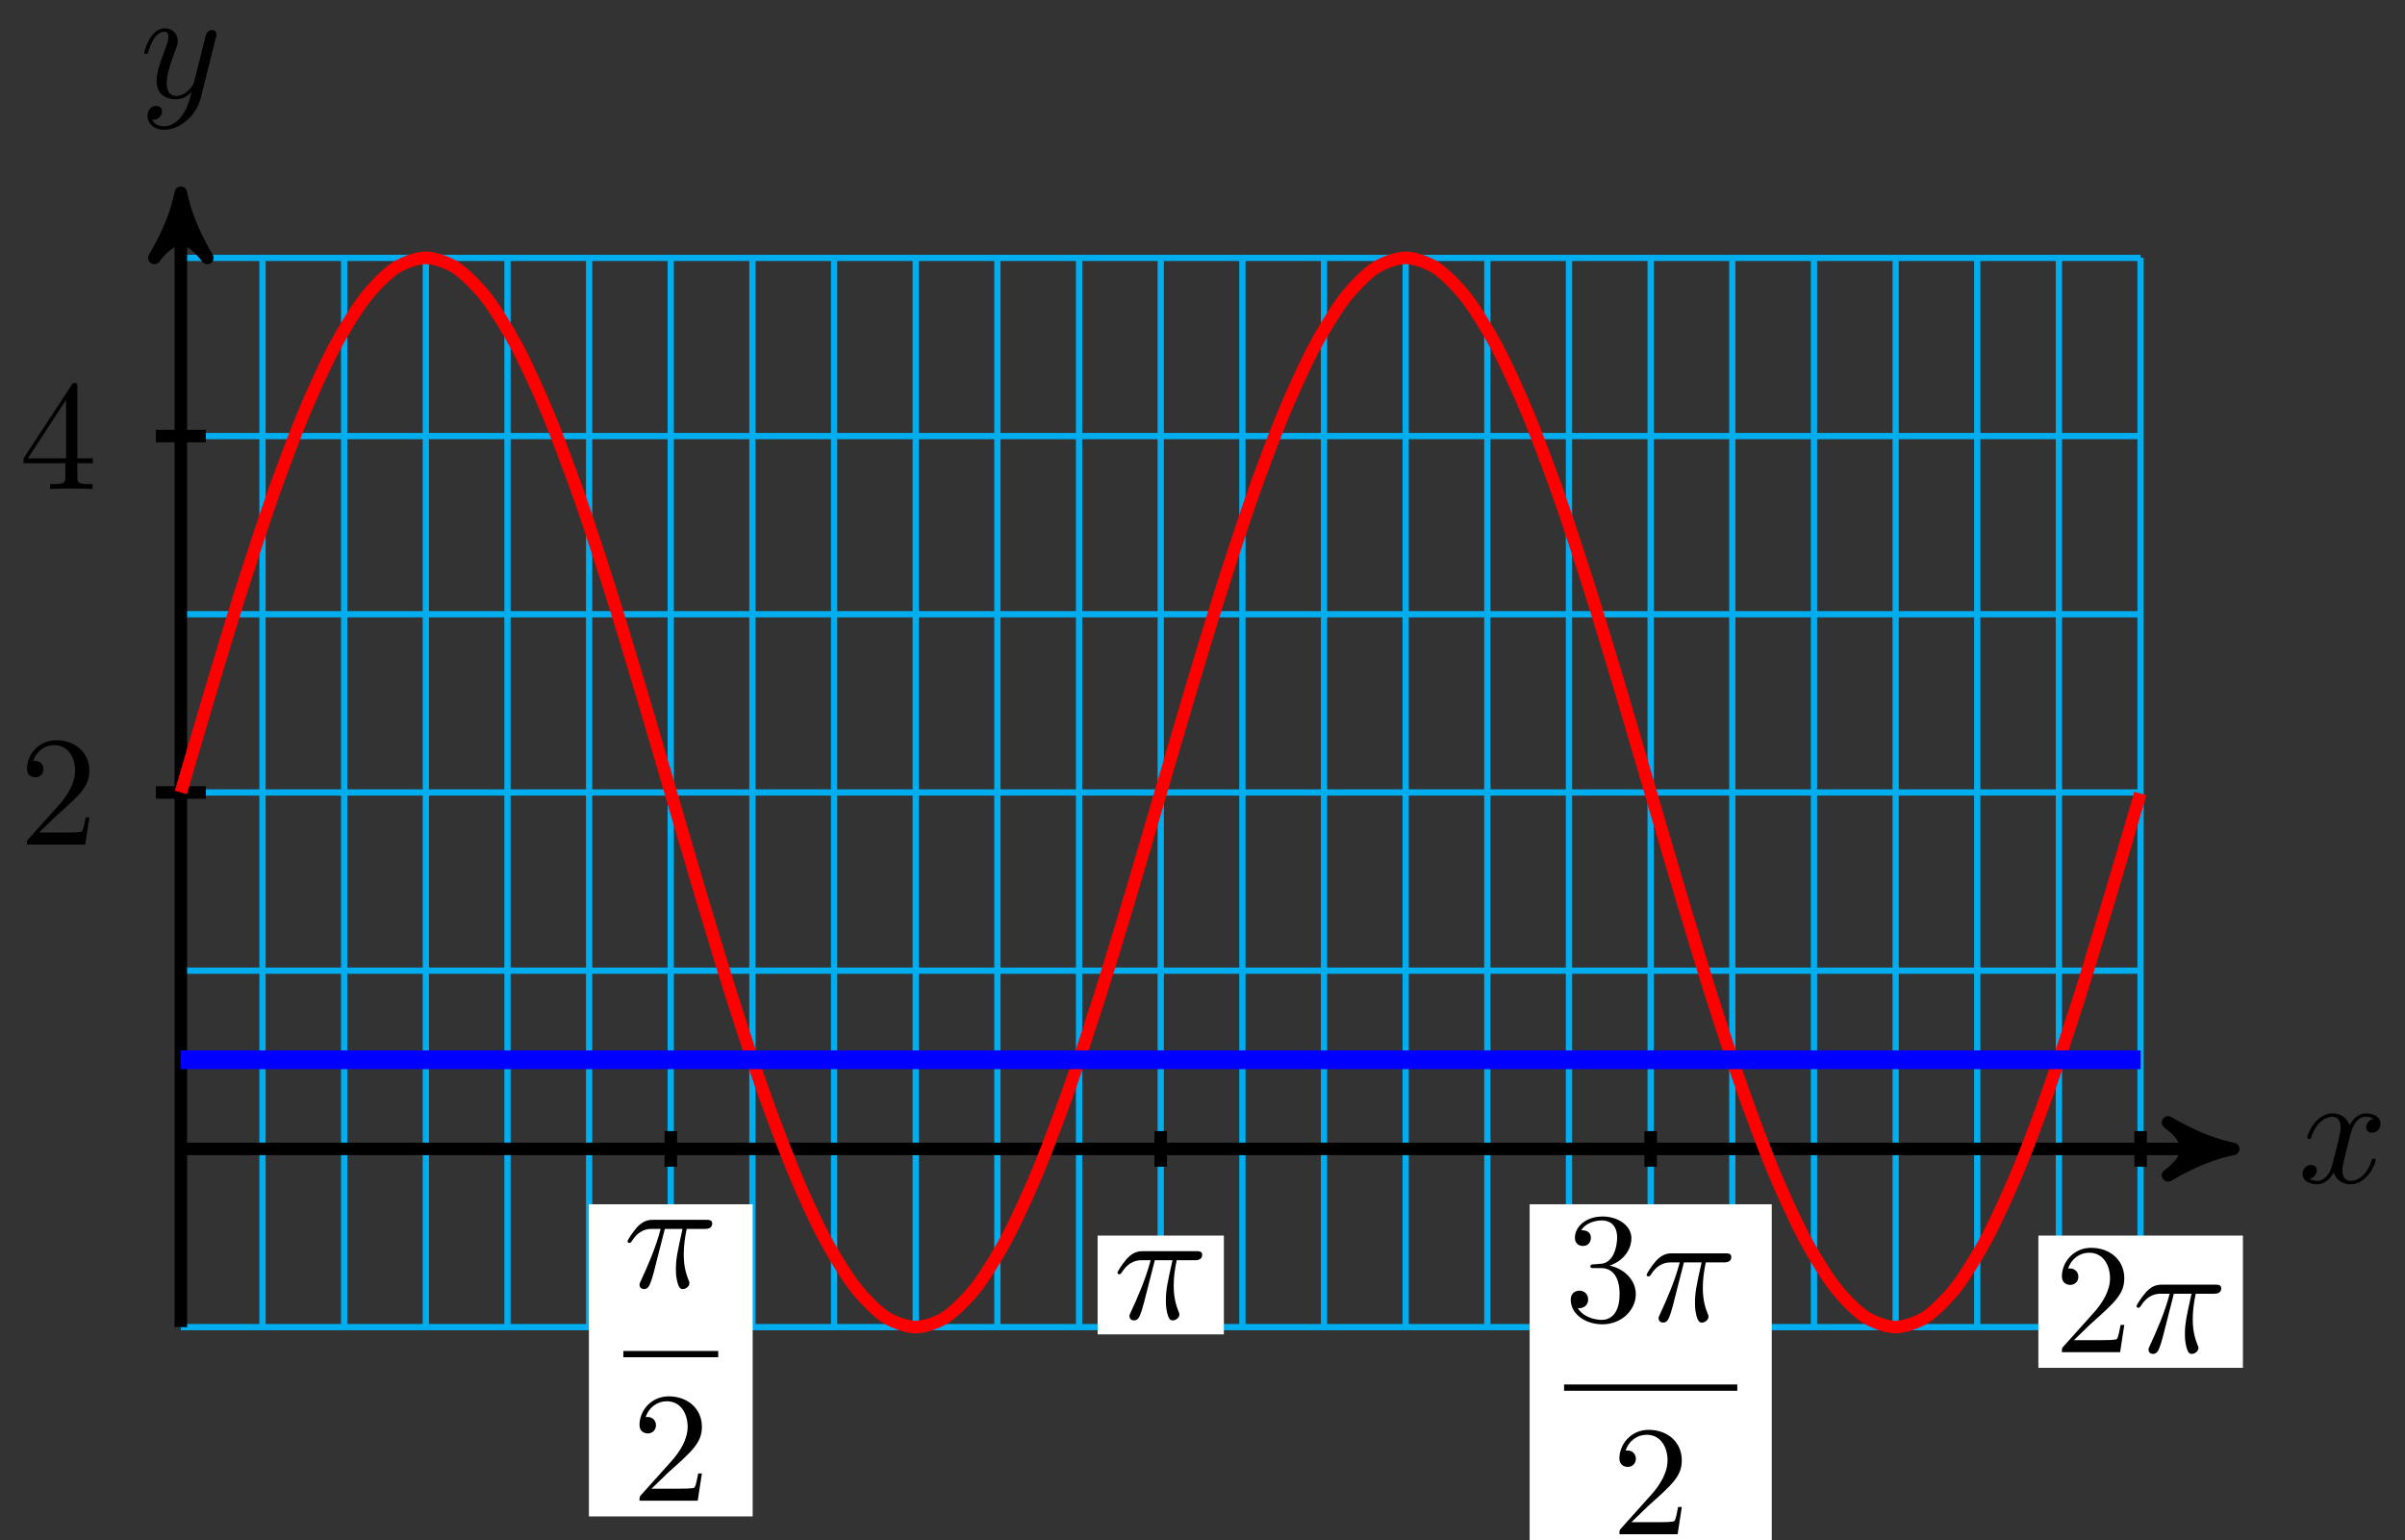 <?xml version="1.0" encoding="UTF-8"?>
<svg xmlns="http://www.w3.org/2000/svg" xmlns:xlink="http://www.w3.org/1999/xlink" width="153pt" height="98pt" viewBox="0 0 153 98" version="1.1">
<rect x="0" y="0" width="153" height="98" fill="#333333" stroke="none"/>
<defs>
<g>
<symbol overflow="visible" id="glyph0-0">
<path style="stroke:none;" d=""/>
</symbol>
<symbol overflow="visible" id="glyph0-1">
<path style="stroke:none;" d="M 3.328 -3.016 C 3.391 -3.266 3.625 -4.188 4.312 -4.188 C 4.359 -4.188 4.609 -4.188 4.812 -4.062 C 4.531 -4 4.344 -3.766 4.344 -3.516 C 4.344 -3.359 4.453 -3.172 4.719 -3.172 C 4.938 -3.172 5.25 -3.344 5.25 -3.75 C 5.25 -4.266 4.672 -4.406 4.328 -4.406 C 3.75 -4.406 3.406 -3.875 3.281 -3.656 C 3.031 -4.312 2.5 -4.406 2.203 -4.406 C 1.172 -4.406 0.594 -3.125 0.594 -2.875 C 0.594 -2.766 0.703 -2.766 0.719 -2.766 C 0.797 -2.766 0.828 -2.797 0.844 -2.875 C 1.188 -3.938 1.844 -4.188 2.188 -4.188 C 2.375 -4.188 2.719 -4.094 2.719 -3.516 C 2.719 -3.203 2.547 -2.547 2.188 -1.141 C 2.031 -0.531 1.672 -0.109 1.234 -0.109 C 1.172 -0.109 0.953 -0.109 0.734 -0.234 C 0.984 -0.297 1.203 -0.5 1.203 -0.781 C 1.203 -1.047 0.984 -1.125 0.844 -1.125 C 0.531 -1.125 0.297 -0.875 0.297 -0.547 C 0.297 -0.094 0.781 0.109 1.219 0.109 C 1.891 0.109 2.25 -0.594 2.266 -0.641 C 2.391 -0.281 2.75 0.109 3.344 0.109 C 4.375 0.109 4.938 -1.172 4.938 -1.422 C 4.938 -1.531 4.859 -1.531 4.828 -1.531 C 4.734 -1.531 4.719 -1.484 4.688 -1.422 C 4.359 -0.344 3.688 -0.109 3.375 -0.109 C 2.984 -0.109 2.828 -0.422 2.828 -0.766 C 2.828 -0.984 2.875 -1.203 2.984 -1.641 Z M 3.328 -3.016 "/>
</symbol>
<symbol overflow="visible" id="glyph0-2">
<path style="stroke:none;" d="M 4.844 -3.797 C 4.891 -3.938 4.891 -3.953 4.891 -4.031 C 4.891 -4.203 4.75 -4.297 4.594 -4.297 C 4.5 -4.297 4.344 -4.234 4.25 -4.094 C 4.234 -4.031 4.141 -3.734 4.109 -3.547 C 4.031 -3.297 3.969 -3.016 3.906 -2.75 L 3.453 -0.953 C 3.422 -0.812 2.984 -0.109 2.328 -0.109 C 1.828 -0.109 1.719 -0.547 1.719 -0.922 C 1.719 -1.375 1.891 -2 2.219 -2.875 C 2.375 -3.281 2.422 -3.391 2.422 -3.594 C 2.422 -4.031 2.109 -4.406 1.609 -4.406 C 0.656 -4.406 0.297 -2.953 0.297 -2.875 C 0.297 -2.766 0.391 -2.766 0.406 -2.766 C 0.516 -2.766 0.516 -2.797 0.562 -2.953 C 0.844 -3.891 1.234 -4.188 1.578 -4.188 C 1.656 -4.188 1.828 -4.188 1.828 -3.875 C 1.828 -3.625 1.719 -3.359 1.656 -3.172 C 1.25 -2.109 1.078 -1.547 1.078 -1.078 C 1.078 -0.188 1.703 0.109 2.297 0.109 C 2.688 0.109 3.016 -0.062 3.297 -0.344 C 3.172 0.172 3.047 0.672 2.656 1.203 C 2.391 1.531 2.016 1.828 1.562 1.828 C 1.422 1.828 0.969 1.797 0.797 1.406 C 0.953 1.406 1.094 1.406 1.219 1.281 C 1.328 1.203 1.422 1.062 1.422 0.875 C 1.422 0.562 1.156 0.531 1.062 0.531 C 0.828 0.531 0.5 0.688 0.5 1.172 C 0.5 1.672 0.938 2.047 1.562 2.047 C 2.578 2.047 3.609 1.141 3.891 0.016 Z M 4.844 -3.797 "/>
</symbol>
<symbol overflow="visible" id="glyph0-3">
<path style="stroke:none;" d="M 2.641 -3.719 L 3.766 -3.719 C 3.438 -2.25 3.344 -1.812 3.344 -1.141 C 3.344 -1 3.344 -0.734 3.422 -0.391 C 3.531 0.047 3.641 0.109 3.781 0.109 C 3.984 0.109 4.203 -0.062 4.203 -0.266 C 4.203 -0.328 4.203 -0.344 4.141 -0.484 C 3.844 -1.203 3.844 -1.859 3.844 -2.141 C 3.844 -2.656 3.922 -3.203 4.031 -3.719 L 5.156 -3.719 C 5.297 -3.719 5.656 -3.719 5.656 -4.062 C 5.656 -4.297 5.438 -4.297 5.25 -4.297 L 1.906 -4.297 C 1.688 -4.297 1.312 -4.297 0.875 -3.828 C 0.531 -3.438 0.266 -2.984 0.266 -2.938 C 0.266 -2.922 0.266 -2.828 0.391 -2.828 C 0.469 -2.828 0.484 -2.875 0.547 -2.953 C 1.031 -3.719 1.609 -3.719 1.812 -3.719 L 2.375 -3.719 C 2.062 -2.516 1.531 -1.312 1.109 -0.406 C 1.031 -0.25 1.031 -0.234 1.031 -0.156 C 1.031 0.031 1.188 0.109 1.312 0.109 C 1.609 0.109 1.688 -0.172 1.812 -0.531 C 1.953 -1 1.953 -1.016 2.078 -1.516 Z M 2.641 -3.719 "/>
</symbol>
<symbol overflow="visible" id="glyph1-0">
<path style="stroke:none;" d=""/>
</symbol>
<symbol overflow="visible" id="glyph1-1">
<path style="stroke:none;" d="M 4.469 -1.734 L 4.234 -1.734 C 4.172 -1.438 4.109 -1 4 -0.844 C 3.938 -0.766 3.281 -0.766 3.062 -0.766 L 1.266 -0.766 L 2.328 -1.797 C 3.875 -3.172 4.469 -3.703 4.469 -4.703 C 4.469 -5.844 3.578 -6.641 2.359 -6.641 C 1.234 -6.641 0.5 -5.719 0.5 -4.828 C 0.5 -4.281 1 -4.281 1.031 -4.281 C 1.203 -4.281 1.547 -4.391 1.547 -4.812 C 1.547 -5.062 1.359 -5.328 1.016 -5.328 C 0.938 -5.328 0.922 -5.328 0.891 -5.312 C 1.109 -5.969 1.656 -6.328 2.234 -6.328 C 3.141 -6.328 3.562 -5.516 3.562 -4.703 C 3.562 -3.906 3.078 -3.125 2.516 -2.5 L 0.609 -0.375 C 0.5 -0.266 0.5 -0.234 0.5 0 L 4.203 0 Z M 4.469 -1.734 "/>
</symbol>
<symbol overflow="visible" id="glyph1-2">
<path style="stroke:none;" d="M 4.688 -1.641 L 4.688 -1.953 L 3.703 -1.953 L 3.703 -6.484 C 3.703 -6.688 3.703 -6.75 3.531 -6.75 C 3.453 -6.75 3.422 -6.75 3.344 -6.625 L 0.281 -1.953 L 0.281 -1.641 L 2.938 -1.641 L 2.938 -0.781 C 2.938 -0.422 2.906 -0.312 2.172 -0.312 L 1.969 -0.312 L 1.969 0 C 2.375 -0.031 2.891 -0.031 3.312 -0.031 C 3.734 -0.031 4.25 -0.031 4.672 0 L 4.672 -0.312 L 4.453 -0.312 C 3.719 -0.312 3.703 -0.422 3.703 -0.781 L 3.703 -1.641 Z M 2.984 -1.953 L 0.562 -1.953 L 2.984 -5.672 Z M 2.984 -1.953 "/>
</symbol>
<symbol overflow="visible" id="glyph2-0">
<path style="stroke:none;" d=""/>
</symbol>
<symbol overflow="visible" id="glyph2-1">
<path style="stroke:none;" d="M 1.266 -0.766 L 2.328 -1.797 C 3.875 -3.172 4.469 -3.703 4.469 -4.703 C 4.469 -5.844 3.578 -6.641 2.359 -6.641 C 1.234 -6.641 0.5 -5.719 0.5 -4.828 C 0.5 -4.281 1 -4.281 1.031 -4.281 C 1.203 -4.281 1.547 -4.391 1.547 -4.812 C 1.547 -5.062 1.359 -5.328 1.016 -5.328 C 0.938 -5.328 0.922 -5.328 0.891 -5.312 C 1.109 -5.969 1.656 -6.328 2.234 -6.328 C 3.141 -6.328 3.562 -5.516 3.562 -4.703 C 3.562 -3.906 3.078 -3.125 2.516 -2.5 L 0.609 -0.375 C 0.5 -0.266 0.5 -0.234 0.5 0 L 4.203 0 L 4.469 -1.734 L 4.234 -1.734 C 4.172 -1.438 4.109 -1 4 -0.844 C 3.938 -0.766 3.281 -0.766 3.062 -0.766 Z M 1.266 -0.766 "/>
</symbol>
<symbol overflow="visible" id="glyph2-2">
<path style="stroke:none;" d="M 2.891 -3.516 C 3.703 -3.781 4.281 -4.469 4.281 -5.266 C 4.281 -6.078 3.406 -6.641 2.453 -6.641 C 1.453 -6.641 0.688 -6.047 0.688 -5.281 C 0.688 -4.953 0.906 -4.766 1.203 -4.766 C 1.5 -4.766 1.703 -4.984 1.703 -5.281 C 1.703 -5.766 1.234 -5.766 1.094 -5.766 C 1.391 -6.266 2.047 -6.391 2.406 -6.391 C 2.828 -6.391 3.375 -6.172 3.375 -5.281 C 3.375 -5.156 3.344 -4.578 3.094 -4.141 C 2.797 -3.656 2.453 -3.625 2.203 -3.625 C 2.125 -3.609 1.891 -3.594 1.812 -3.594 C 1.734 -3.578 1.672 -3.562 1.672 -3.469 C 1.672 -3.359 1.734 -3.359 1.906 -3.359 L 2.344 -3.359 C 3.156 -3.359 3.531 -2.688 3.531 -1.703 C 3.531 -0.344 2.844 -0.062 2.406 -0.062 C 1.969 -0.062 1.219 -0.234 0.875 -0.812 C 1.219 -0.766 1.531 -0.984 1.531 -1.359 C 1.531 -1.719 1.266 -1.922 0.984 -1.922 C 0.734 -1.922 0.422 -1.781 0.422 -1.344 C 0.422 -0.438 1.344 0.219 2.438 0.219 C 3.656 0.219 4.562 -0.688 4.562 -1.703 C 4.562 -2.516 3.922 -3.297 2.891 -3.516 Z M 2.891 -3.516 "/>
</symbol>
</g>
</defs>
<g id="surface1">
<path style="fill:none;stroke-width:0.399;stroke-linecap:butt;stroke-linejoin:miter;stroke:rgb(0%,67.839%,93.729%);stroke-opacity:1;stroke-miterlimit:10;" d="M -0.001 -11.34 L 124.676 -11.34 M -0.001 -0.001 L 124.676 -0.001 M -0.001 11.339 L 124.676 11.339 M -0.001 22.678 L 124.676 22.678 M -0.001 34.017 L 124.676 34.017 M -0.001 45.353 L 124.676 45.353 M -0.001 56.688 L 124.676 56.688 M -0.001 -11.34 L -0.001 56.692 M 5.194 -11.34 L 5.194 56.692 M 10.389 -11.34 L 10.389 56.692 M 15.585 -11.34 L 15.585 56.692 M 20.78 -11.34 L 20.78 56.692 M 25.975 -11.34 L 25.975 56.692 M 31.166 -11.34 L 31.166 56.692 M 36.362 -11.34 L 36.362 56.692 M 41.557 -11.34 L 41.557 56.692 M 46.752 -11.34 L 46.752 56.692 M 51.947 -11.34 L 51.947 56.692 M 57.142 -11.34 L 57.142 56.692 M 62.338 -11.34 L 62.338 56.692 M 67.533 -11.34 L 67.533 56.692 M 72.724 -11.34 L 72.724 56.692 M 77.919 -11.34 L 77.919 56.692 M 83.115 -11.34 L 83.115 56.692 M 88.31 -11.34 L 88.31 56.692 M 93.505 -11.34 L 93.505 56.692 M 98.7 -11.34 L 98.7 56.692 M 103.895 -11.34 L 103.895 56.692 M 109.091 -11.34 L 109.091 56.692 M 114.282 -11.34 L 114.282 56.692 M 119.477 -11.34 L 119.477 56.692 M 124.672 -11.34 L 124.672 56.692 " transform="matrix(1,0,0,-1,11.505,73.097)"/>
<path style="fill:none;stroke-width:0.797;stroke-linecap:butt;stroke-linejoin:miter;stroke:rgb(0%,0%,0%);stroke-opacity:1;stroke-miterlimit:10;" d="M -0.001 -0.001 L 129.528 -0.001 " transform="matrix(1,0,0,-1,11.505,73.097)"/>
<path style="fill-rule:nonzero;fill:rgb(0%,0%,0%);fill-opacity:1;stroke-width:0.797;stroke-linecap:butt;stroke-linejoin:round;stroke:rgb(0%,0%,0%);stroke-opacity:1;stroke-miterlimit:10;" d="M 1.036 -0.001 C -0.257 0.257 -1.554 0.777 -3.109 1.683 C -1.554 0.519 -1.554 -0.516 -3.109 -1.684 C -1.554 -0.778 -0.257 -0.258 1.036 -0.001 Z M 1.036 -0.001 " transform="matrix(1,0,0,-1,141.035,73.097)"/>
<g style="fill:rgb(0%,0%,0%);fill-opacity:1;">
  <use xlink:href="#glyph0-1" x="146.189" y="75.242"/>
</g>
<path style="fill:none;stroke-width:0.797;stroke-linecap:butt;stroke-linejoin:miter;stroke:rgb(0%,0%,0%);stroke-opacity:1;stroke-miterlimit:10;" d="M -0.001 -11.34 L -0.001 59.793 " transform="matrix(1,0,0,-1,11.505,73.097)"/>
<path style="fill-rule:nonzero;fill:rgb(0%,0%,0%);fill-opacity:1;stroke-width:0.797;stroke-linecap:butt;stroke-linejoin:round;stroke:rgb(0%,0%,0%);stroke-opacity:1;stroke-miterlimit:10;" d="M 1.035 0.001 C -0.258 0.259 -1.555 0.778 -3.109 1.685 C -1.555 0.517 -1.555 -0.518 -3.109 -1.683 C -1.555 -0.776 -0.258 -0.261 1.035 0.001 Z M 1.035 0.001 " transform="matrix(0,-1,-1,0,11.505,13.301)"/>
<g style="fill:rgb(0%,0%,0%);fill-opacity:1;">
  <use xlink:href="#glyph0-2" x="8.884" y="6.21"/>
</g>
<path style="fill:none;stroke-width:0.797;stroke-linecap:butt;stroke-linejoin:miter;stroke:rgb(0%,0%,0%);stroke-opacity:1;stroke-miterlimit:10;" d="M 1.589 22.678 L -1.587 22.678 " transform="matrix(1,0,0,-1,11.505,73.097)"/>
<g style="fill:rgb(0%,0%,0%);fill-opacity:1;">
  <use xlink:href="#glyph1-1" x="1.217" y="53.737"/>
</g>
<path style="fill:none;stroke-width:0.797;stroke-linecap:butt;stroke-linejoin:miter;stroke:rgb(0%,0%,0%);stroke-opacity:1;stroke-miterlimit:10;" d="M 1.589 45.353 L -1.587 45.353 " transform="matrix(1,0,0,-1,11.505,73.097)"/>
<g style="fill:rgb(0%,0%,0%);fill-opacity:1;">
  <use xlink:href="#glyph1-2" x="1.217" y="31.113"/>
</g>
<path style="fill:none;stroke-width:0.797;stroke-linecap:butt;stroke-linejoin:miter;stroke:rgb(0%,0%,0%);stroke-opacity:1;stroke-miterlimit:10;" d="M 31.17 1.132 L 31.17 -1.133 " transform="matrix(1,0,0,-1,11.505,73.097)"/>
<path style=" stroke:none;fill-rule:nonzero;fill:rgb(100%,100%,100%);fill-opacity:1;" d="M 37.465 96.48 L 47.883 96.48 L 47.883 76.621 L 37.465 76.621 Z M 37.465 96.48 "/>
<g style="fill:rgb(0%,0%,0%);fill-opacity:1;">
  <use xlink:href="#glyph0-3" x="39.655" y="81.907"/>
</g>
<path style="fill:none;stroke-width:0.399;stroke-linecap:butt;stroke-linejoin:miter;stroke:rgb(0%,0%,0%);stroke-opacity:1;stroke-miterlimit:10;" d="M 97.701 -57.607 L 103.736 -57.607 " transform="matrix(1,0,0,-1,-58.046,28.547)"/>
<g style="fill:rgb(0%,0%,0%);fill-opacity:1;">
  <use xlink:href="#glyph2-1" x="40.184" y="95.482"/>
</g>
<path style="fill:none;stroke-width:0.797;stroke-linecap:butt;stroke-linejoin:miter;stroke:rgb(0%,0%,0%);stroke-opacity:1;stroke-miterlimit:10;" d="M 62.338 1.132 L 62.338 -1.133 " transform="matrix(1,0,0,-1,11.505,73.097)"/>
<path style=" stroke:none;fill-rule:nonzero;fill:rgb(100%,100%,100%);fill-opacity:1;" d="M 69.828 84.898 L 77.859 84.898 L 77.859 78.613 L 69.828 78.613 Z M 69.828 84.898 "/>
<g style="fill:rgb(0%,0%,0%);fill-opacity:1;">
  <use xlink:href="#glyph0-3" x="70.825" y="83.901"/>
</g>
<path style="fill:none;stroke-width:0.797;stroke-linecap:butt;stroke-linejoin:miter;stroke:rgb(0%,0%,0%);stroke-opacity:1;stroke-miterlimit:10;" d="M 93.505 1.132 L 93.505 -1.133 " transform="matrix(1,0,0,-1,11.505,73.097)"/>
<path style=" stroke:none;fill-rule:nonzero;fill:rgb(100%,100%,100%);fill-opacity:1;" d="M 97.312 98.609 L 112.715 98.609 L 112.715 76.621 L 97.312 76.621 Z M 97.312 98.609 "/>
<g style="fill:rgb(0%,0%,0%);fill-opacity:1;">
  <use xlink:href="#glyph2-2" x="99.504" y="84.039"/>
</g>
<g style="fill:rgb(0%,0%,0%);fill-opacity:1;">
  <use xlink:href="#glyph0-3" x="104.486" y="84.039"/>
</g>
<path style="fill:none;stroke-width:0.399;stroke-linecap:butt;stroke-linejoin:miter;stroke:rgb(0%,0%,0%);stroke-opacity:1;stroke-miterlimit:10;" d="M 97.7 -57.608 L 108.72 -57.608 " transform="matrix(1,0,0,-1,1.802,30.678)"/>
<g style="fill:rgb(0%,0%,0%);fill-opacity:1;">
  <use xlink:href="#glyph2-1" x="102.523" y="97.613"/>
</g>
<path style="fill:none;stroke-width:0.797;stroke-linecap:butt;stroke-linejoin:miter;stroke:rgb(0%,0%,0%);stroke-opacity:1;stroke-miterlimit:10;" d="M 124.676 1.132 L 124.676 -1.133 " transform="matrix(1,0,0,-1,11.505,73.097)"/>
<path style=" stroke:none;fill-rule:nonzero;fill:rgb(100%,100%,100%);fill-opacity:1;" d="M 129.676 87.027 L 142.688 87.027 L 142.688 78.613 L 129.676 78.613 Z M 129.676 87.027 "/>
<g style="fill:rgb(0%,0%,0%);fill-opacity:1;">
  <use xlink:href="#glyph2-1" x="130.673" y="86.032"/>
</g>
<g style="fill:rgb(0%,0%,0%);fill-opacity:1;">
  <use xlink:href="#glyph0-3" x="135.654" y="86.032"/>
</g>
<path style="fill:none;stroke-width:0.797;stroke-linecap:butt;stroke-linejoin:miter;stroke:rgb(100%,0%,0%);stroke-opacity:1;stroke-miterlimit:10;" d="M -0.001 22.678 C -0.001 22.678 1.409 27.506 1.948 29.31 C 2.487 31.119 3.354 33.99 3.897 35.693 C 4.436 37.392 5.304 40.04 5.843 41.571 C 6.386 43.103 7.249 45.423 7.792 46.727 C 8.331 48.028 9.198 49.934 9.737 50.958 C 10.28 51.977 11.147 53.395 11.686 54.098 C 12.225 54.805 13.092 55.676 13.635 56.036 C 14.174 56.395 15.042 56.692 15.581 56.692 C 16.124 56.692 16.991 56.399 17.53 56.04 C 18.069 55.68 18.936 54.809 19.479 54.106 C 20.018 53.403 20.885 51.989 21.424 50.966 C 21.967 49.942 22.834 48.04 23.374 46.739 C 23.913 45.435 24.78 43.114 25.323 41.583 C 25.862 40.056 26.729 37.408 27.268 35.705 C 27.811 34.005 28.674 31.135 29.217 29.326 C 29.756 27.521 30.623 24.533 31.162 22.694 C 31.705 20.854 32.573 17.866 33.112 16.057 C 33.651 14.253 34.518 11.382 35.061 9.679 C 35.6 7.976 36.467 5.327 37.006 3.796 C 37.549 2.265 38.416 -0.059 38.955 -1.36 C 39.494 -2.665 40.361 -4.571 40.904 -5.594 C 41.443 -6.618 42.311 -8.035 42.85 -8.738 C 43.393 -9.445 44.256 -10.317 44.799 -10.68 C 45.338 -11.039 46.205 -11.336 46.744 -11.34 C 47.287 -11.34 48.154 -11.047 48.693 -10.688 C 49.232 -10.332 50.1 -9.461 50.642 -8.758 C 51.182 -8.055 52.049 -6.641 52.588 -5.621 C 53.131 -4.598 53.998 -2.696 54.537 -1.395 C 55.076 -0.094 55.943 2.226 56.486 3.757 C 57.025 5.284 57.892 7.933 58.431 9.632 C 58.974 11.335 59.842 14.206 60.381 16.01 C 60.92 17.815 61.787 20.803 62.33 22.647 C 62.869 24.486 63.736 27.475 64.275 29.279 C 64.818 31.088 65.681 33.959 66.224 35.662 C 66.763 37.365 67.63 40.013 68.169 41.544 C 68.712 43.075 69.58 45.399 70.119 46.704 C 70.658 48.005 71.525 49.915 72.068 50.938 C 72.607 51.962 73.474 53.379 74.013 54.086 C 74.556 54.793 75.423 55.668 75.962 56.032 C 76.501 56.391 77.369 56.692 77.911 56.692 C 78.451 56.696 79.318 56.403 79.857 56.047 C 80.4 55.688 81.267 54.821 81.806 54.118 C 82.345 53.415 83.212 52.005 83.755 50.981 C 84.294 49.962 85.161 48.059 85.7 46.763 C 86.243 45.462 87.107 43.142 87.65 41.611 C 88.189 40.083 89.056 37.435 89.595 35.736 C 90.138 34.037 91.005 31.166 91.544 29.361 C 92.083 27.553 92.95 24.568 93.493 22.725 C 94.032 20.885 94.899 17.897 95.438 16.092 C 95.981 14.284 96.849 11.409 97.388 9.71 C 97.927 8.007 98.794 5.355 99.337 3.823 C 99.876 2.292 100.743 -0.032 101.282 -1.337 C 101.825 -2.641 102.692 -4.551 103.231 -5.575 C 103.77 -6.602 104.638 -8.02 105.18 -8.727 C 105.72 -9.434 106.587 -10.309 107.126 -10.672 C 107.669 -11.035 108.532 -11.336 109.075 -11.34 C 109.614 -11.34 110.481 -11.051 111.02 -10.695 C 111.563 -10.34 112.43 -9.473 112.969 -8.77 C 113.508 -8.067 114.376 -6.657 114.919 -5.637 C 115.458 -4.618 116.325 -2.715 116.864 -1.419 C 117.407 -0.118 118.274 2.198 118.813 3.73 C 119.352 5.257 120.219 7.901 120.762 9.6 C 121.301 11.303 122.168 14.174 122.707 15.979 C 123.25 17.784 124.657 22.611 124.657 22.611 " transform="matrix(1,0,0,-1,11.505,73.097)"/>
<path style="fill:none;stroke-width:1.196;stroke-linecap:butt;stroke-linejoin:miter;stroke:rgb(0%,0%,100%);stroke-opacity:1;stroke-miterlimit:10;" d="M -0.001 5.671 L 124.676 5.671 " transform="matrix(1,0,0,-1,11.505,73.097)"/>
</g>
</svg>
